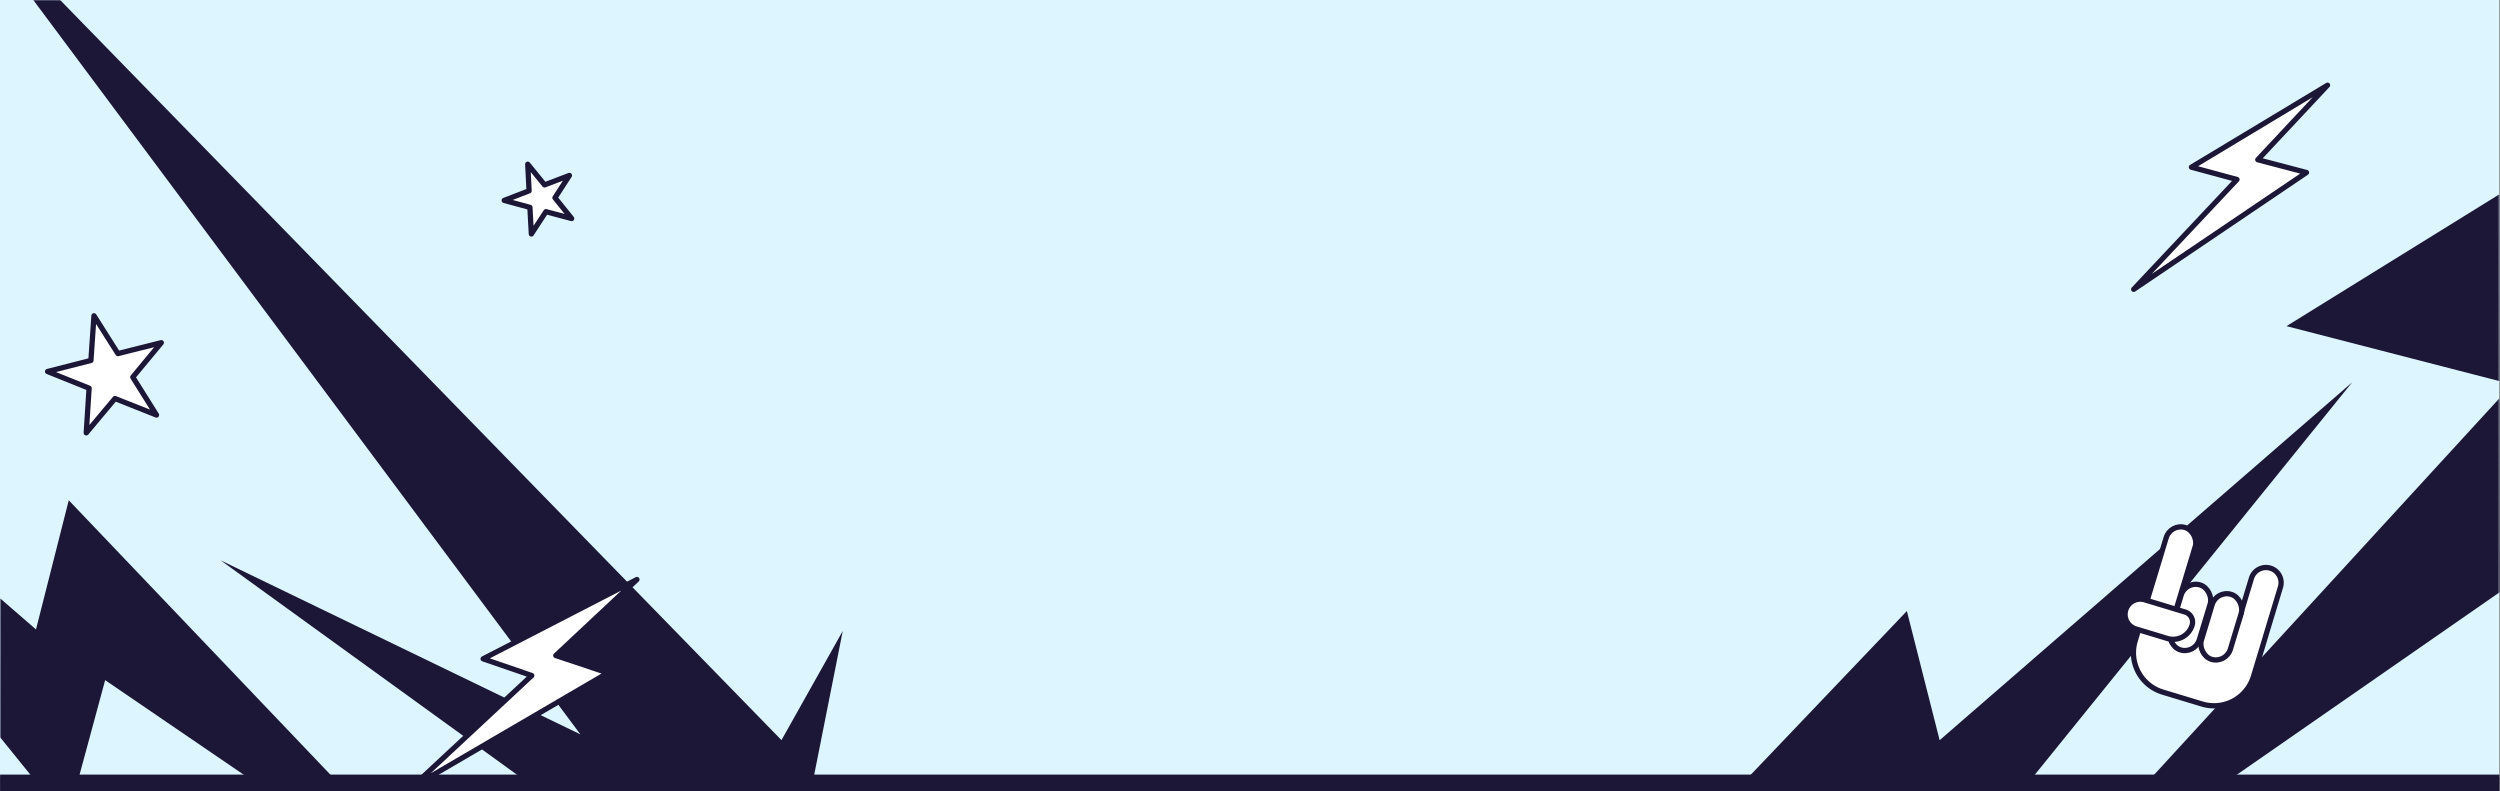 <svg id="Layer_1" data-name="Layer 1" xmlns="http://www.w3.org/2000/svg" xmlns:xlink="http://www.w3.org/1999/xlink" width="1422.02" height="449.94" viewBox="0 0 1422.02 449.94"><rect x="0" y="0" width="1422.02" height="449.94" fill="#808080" stroke="none"/><defs><style>.cls-1,.cls-5{fill:#fff;}.cls-2{fill:#dcf5ff;}.cls-3{fill:#1d1737;}.cls-4{mask:url(#mask);}.cls-5{stroke:#1d1737;stroke-linecap:round;stroke-linejoin:round;stroke-width:3px;}</style><mask id="mask" x="0.06" y="0" width="1421.96" height="449.94" maskUnits="userSpaceOnUse"><rect id="_Rectangle_" data-name="&lt;Rectangle&gt;" class="cls-1" x="0.06" y="0.02" width="1421.61" height="441.97"/></mask></defs><title>RARE-lightning-background</title><g id="Footer"><polygon class="cls-2" points="1421.61 0 1337.82 0 36.65 0 18.06 0 8.75 0 0 0 0 441.97 0.07 441.97 0.14 258.83 0.07 441.97 1421.61 441.97 1421.61 0"/><polygon class="cls-3" points="0.06 440.59 0.06 449.94 0.07 440.59 0.06 440.59"/><rect class="cls-3" x="0.06" y="440.59" width="1421.61" height="9.35"/><g class="cls-4"><g id="BG"><polygon class="cls-3" points="1216.78 449.94 1258.97 449.94 1422.02 336.72 1421.86 226.37 1216.78 449.94"/><polygon class="cls-3" points="1300.57 185.51 1421.85 216.82 1421.69 110.5 1300.57 185.51"/><polygon class="cls-3" points="1063.95 449.94 1149.91 449.94 1337.88 217.51 1103.28 421.03 1084.64 347.56 987.01 449.94 1063.83 449.94 1063.93 449.86 1063.95 449.94"/><polygon class="cls-3" points="39.11 284.57 20.47 358.04 0.11 340.37 0.08 419.38 24.78 449.94 42.74 449.94 59.81 386.87 152.22 449.94 196.81 449.94 39.11 284.57"/><polygon class="cls-3" points="444.51 420.99 34.2 0 18.93 0 330.14 417.72 125.49 318.72 306.85 449.92 461.29 449.92 479.37 358.9 444.51 420.99"/></g></g><g id="Foreground_Icons" data-name="Foreground Icons"><polygon class="cls-5" points="300.19 93.42 309.74 105.17 323.89 99.79 315.67 112.5 325.16 124.3 310.53 120.4 302.24 133.08 301.42 117.96 286.81 113.99 300.94 108.54 300.19 93.42"/><polygon class="cls-5" points="1323.92 48.47 1246.5 95.08 1272.41 102.11 1213.66 164.57 1311.95 98.13 1284.25 90.85 1323.92 48.47"/><polygon class="cls-5" points="53.46 179.63 67.07 201.12 91.75 194.93 75.52 214.52 89.03 236.07 65.39 226.69 49.06 246.2 50.68 220.81 27.07 211.32 51.72 205.01 53.46 179.63"/><polygon class="cls-5" points="345.74 382.75 316.14 372.86 362.3 329.63 274.81 374.75 302.47 384.25 234.25 447.83 234.31 447.83 345.74 382.75"/><polygon class="cls-5" points="234.31 447.83 234.25 447.83 234.15 447.93 234.31 447.83"/><path class="cls-5" d="M1291.41,323.18a8.64,8.64,0,0,0-10.77,5.76l-7.56,25-50.71-15.37-7.84,25.88a23.43,23.43,0,0,0,15.63,29.22l22.39,6.78a23.43,23.43,0,0,0,29.22-15.63l5.81-19.16,2-6.71,7.56-25A8.64,8.64,0,0,0,1291.41,323.18Z"/><rect class="cls-5" x="1237.23" y="331.83" width="17.27" height="38.61" rx="8.64" ry="8.64" transform="translate(155.36 -346.19) rotate(16.86)"/><rect class="cls-5" x="1254.89" y="337.19" width="17.27" height="38.61" rx="8.64" ry="8.64" transform="translate(157.67 -351.09) rotate(16.86)"/><rect class="cls-5" x="1225.84" y="298.75" width="17.27" height="58.5" rx="8.64" ry="8.64" transform="translate(148.16 -343.89) rotate(16.86)"/><path class="cls-5" d="M1227.58,333.2h0a8.64,8.64,0,0,1,8.64,8.64v24a6,6,0,0,1-6,6h0a11.31,11.31,0,0,1-11.31-11.31V341.83a8.64,8.64,0,0,1,8.64-8.64Z" transform="translate(534.24 1425.11) rotate(-73.14)"/></g></g></svg>